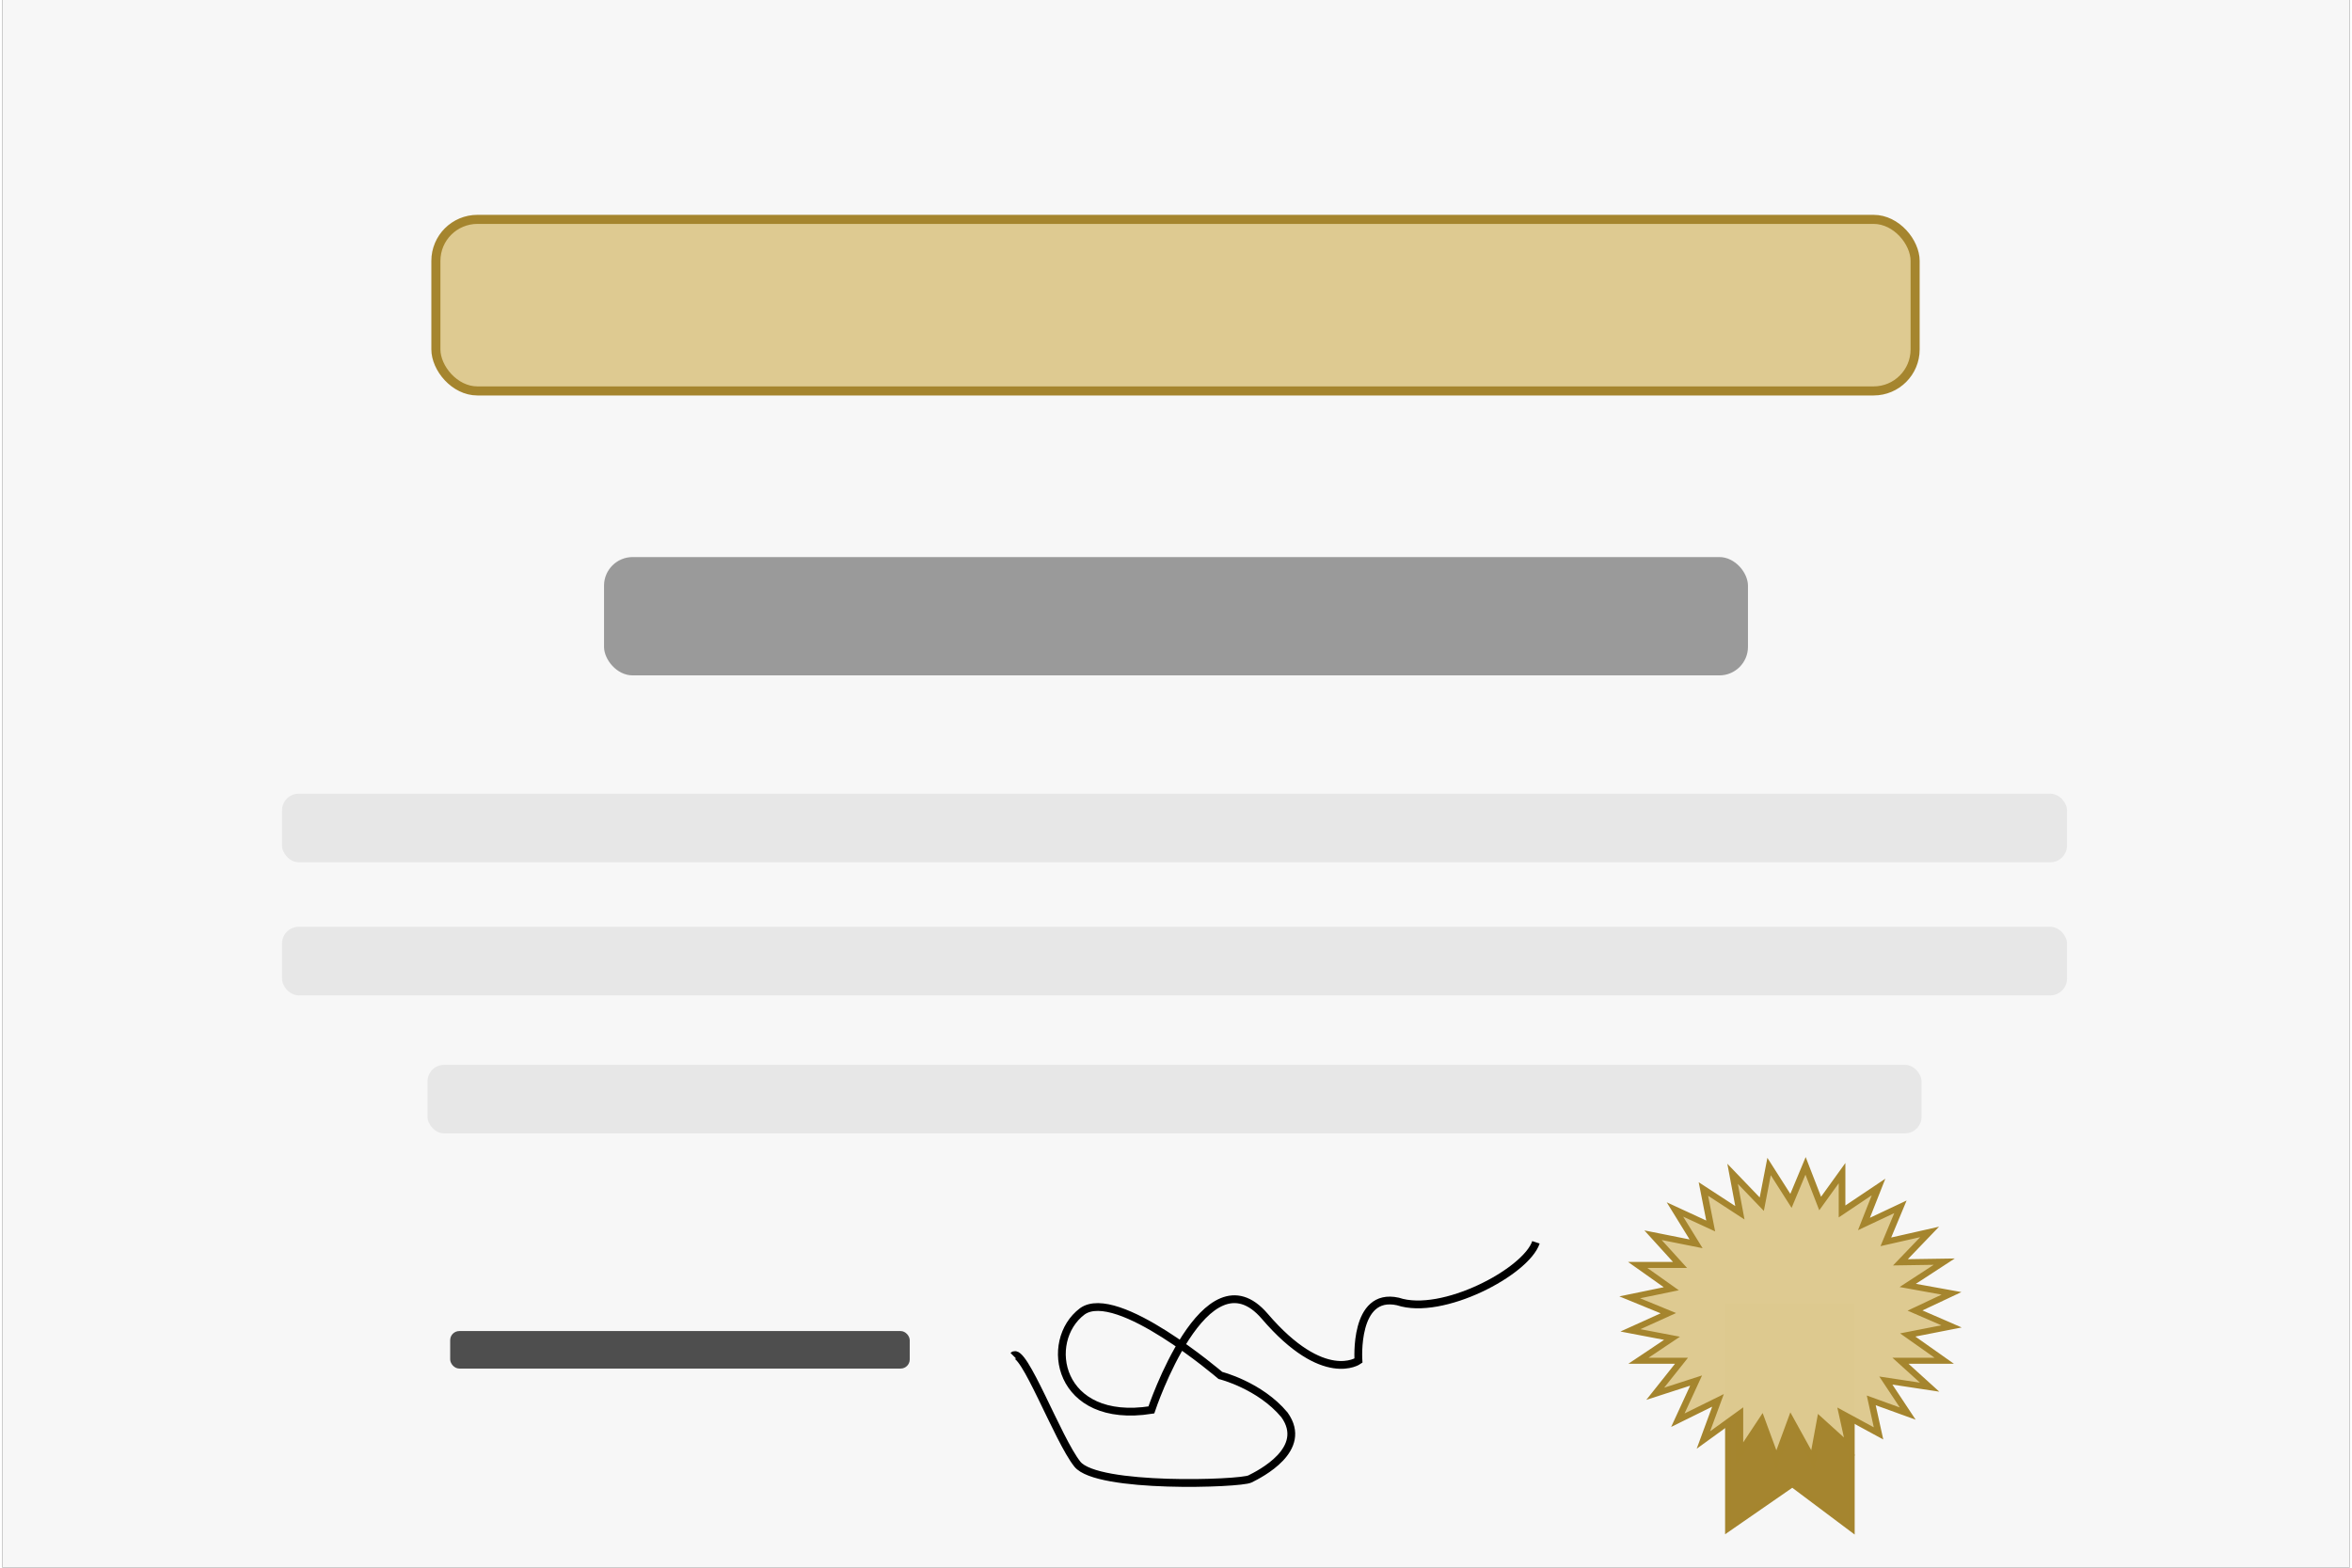 <svg width="180" height="120" version="1.1" viewBox="0 0 47.6 31.8" xmlns="http://www.w3.org/2000/svg"><rect x="0" y="0" width="47.6" height="31.8" fill="#333333" stroke="none"/><rect x="7.63e-7" y="3.81e-7" width="47.6" height="31.8" style="fill-opacity:.992;fill-rule:evenodd;fill:#f9f9f9;paint-order:fill markers stroke;stroke-width:0"/><rect x="8.79" y="4.45" width="30" height="3.48" ry=".842" style="fill-opacity:.992;fill-rule:evenodd;fill:#ddc990;paint-order:stroke fill markers;stroke-linecap:round;stroke-miterlimit:3.7;stroke-width:.184;stroke:#a5852e"/><rect x="12.2" y="11.3" width="23.2" height="2.4" ry=".58" style="fill-opacity:.992;fill-rule:evenodd;fill:#999;paint-order:fill markers stroke;stroke-width:0"/><rect x="5.67" y="16.1" width="36.2" height="1.39" ry=".337" style="fill-opacity:.992;fill-rule:evenodd;fill:#e6e6e6;paint-order:fill markers stroke;stroke-width:0"/><rect x="5.67" y="18.8" width="36.2" height="1.39" ry=".337" style="fill-opacity:.992;fill-rule:evenodd;fill:#e6e6e6;paint-order:fill markers stroke;stroke-width:0"/><rect x="8.62" y="21.6" width="30.3" height="1.39" ry=".337" style="fill-opacity:.992;fill-rule:evenodd;fill:#e6e6e6;paint-order:fill markers stroke;stroke-width:0"/><path d="m35 26.5h2.5v4.5l-1.2-0.9-1.3 0.9z" style="fill-rule:evenodd;fill:#a5852f;paint-order:stroke fill markers;stroke-linecap:round;stroke-miterlimit:3.7;stroke-width:.128;stroke:#a5852e"/><path transform="matrix(.148 0 0 .134 19.4 13.8)" d="m133 107-6-1 3 5-5-2 1 5-5-3 1 5-4-4-1 6-3-6-2 6-2-6-3 5v-6l-5 4 2-6-5.5 3 2.5-6-5.6 2 3.6-5h-5.9l4.6-3.4-5.7-1.2 5.2-2.6-5.3-2.4 5.7-1.3-4.6-3.6h5.8l-3.7-4.5 5.9 1.3-2.9-5.2 4.9 2.5-1-5.6 5 3.6-1-5.9 4 4.6 1-5.7 3 5.2 2-5.3 2 5.7 3-4.6v5.8l5-3.7-2 5.6 5-2.6-2 5.3 6-1.5-4 4.6 6-0.1-5 3.6 6 1.2-5 2.6 5 2.4-6 1.3 5 3.9h-6z" style="fill-opacity:.992;fill-rule:evenodd;fill:#ddc990;paint-order:stroke fill markers;stroke-linecap:round;stroke-miterlimit:3.7;stroke-width:.911;stroke:#a5852e"/><rect x="9.08" y="27" width="9.32" height=".761" ry=".185" style="fill-opacity:.992;fill-rule:evenodd;fill:#4d4d4d;paint-order:fill markers stroke;stroke-width:0"/><path d="m31.1 25.2c-0.2 0.6-1.9 1.5-2.8 1.2-0.9-0.2-0.8 1.2-0.8 1.2s-0.7 0.5-1.9-0.9-2.3 1.9-2.3 1.9c-1.9 0.3-2.2-1.4-1.4-2 0.7-0.5 2.8 1.3 2.8 1.3s0.8 0.2 1.3 0.8c0.5 0.7-0.5 1.2-0.7 1.3s-3.1 0.2-3.5-0.3-1.1-2.4-1.3-2.2" style="fill:none;stroke-width:.158px;stroke:#000"/></svg>
